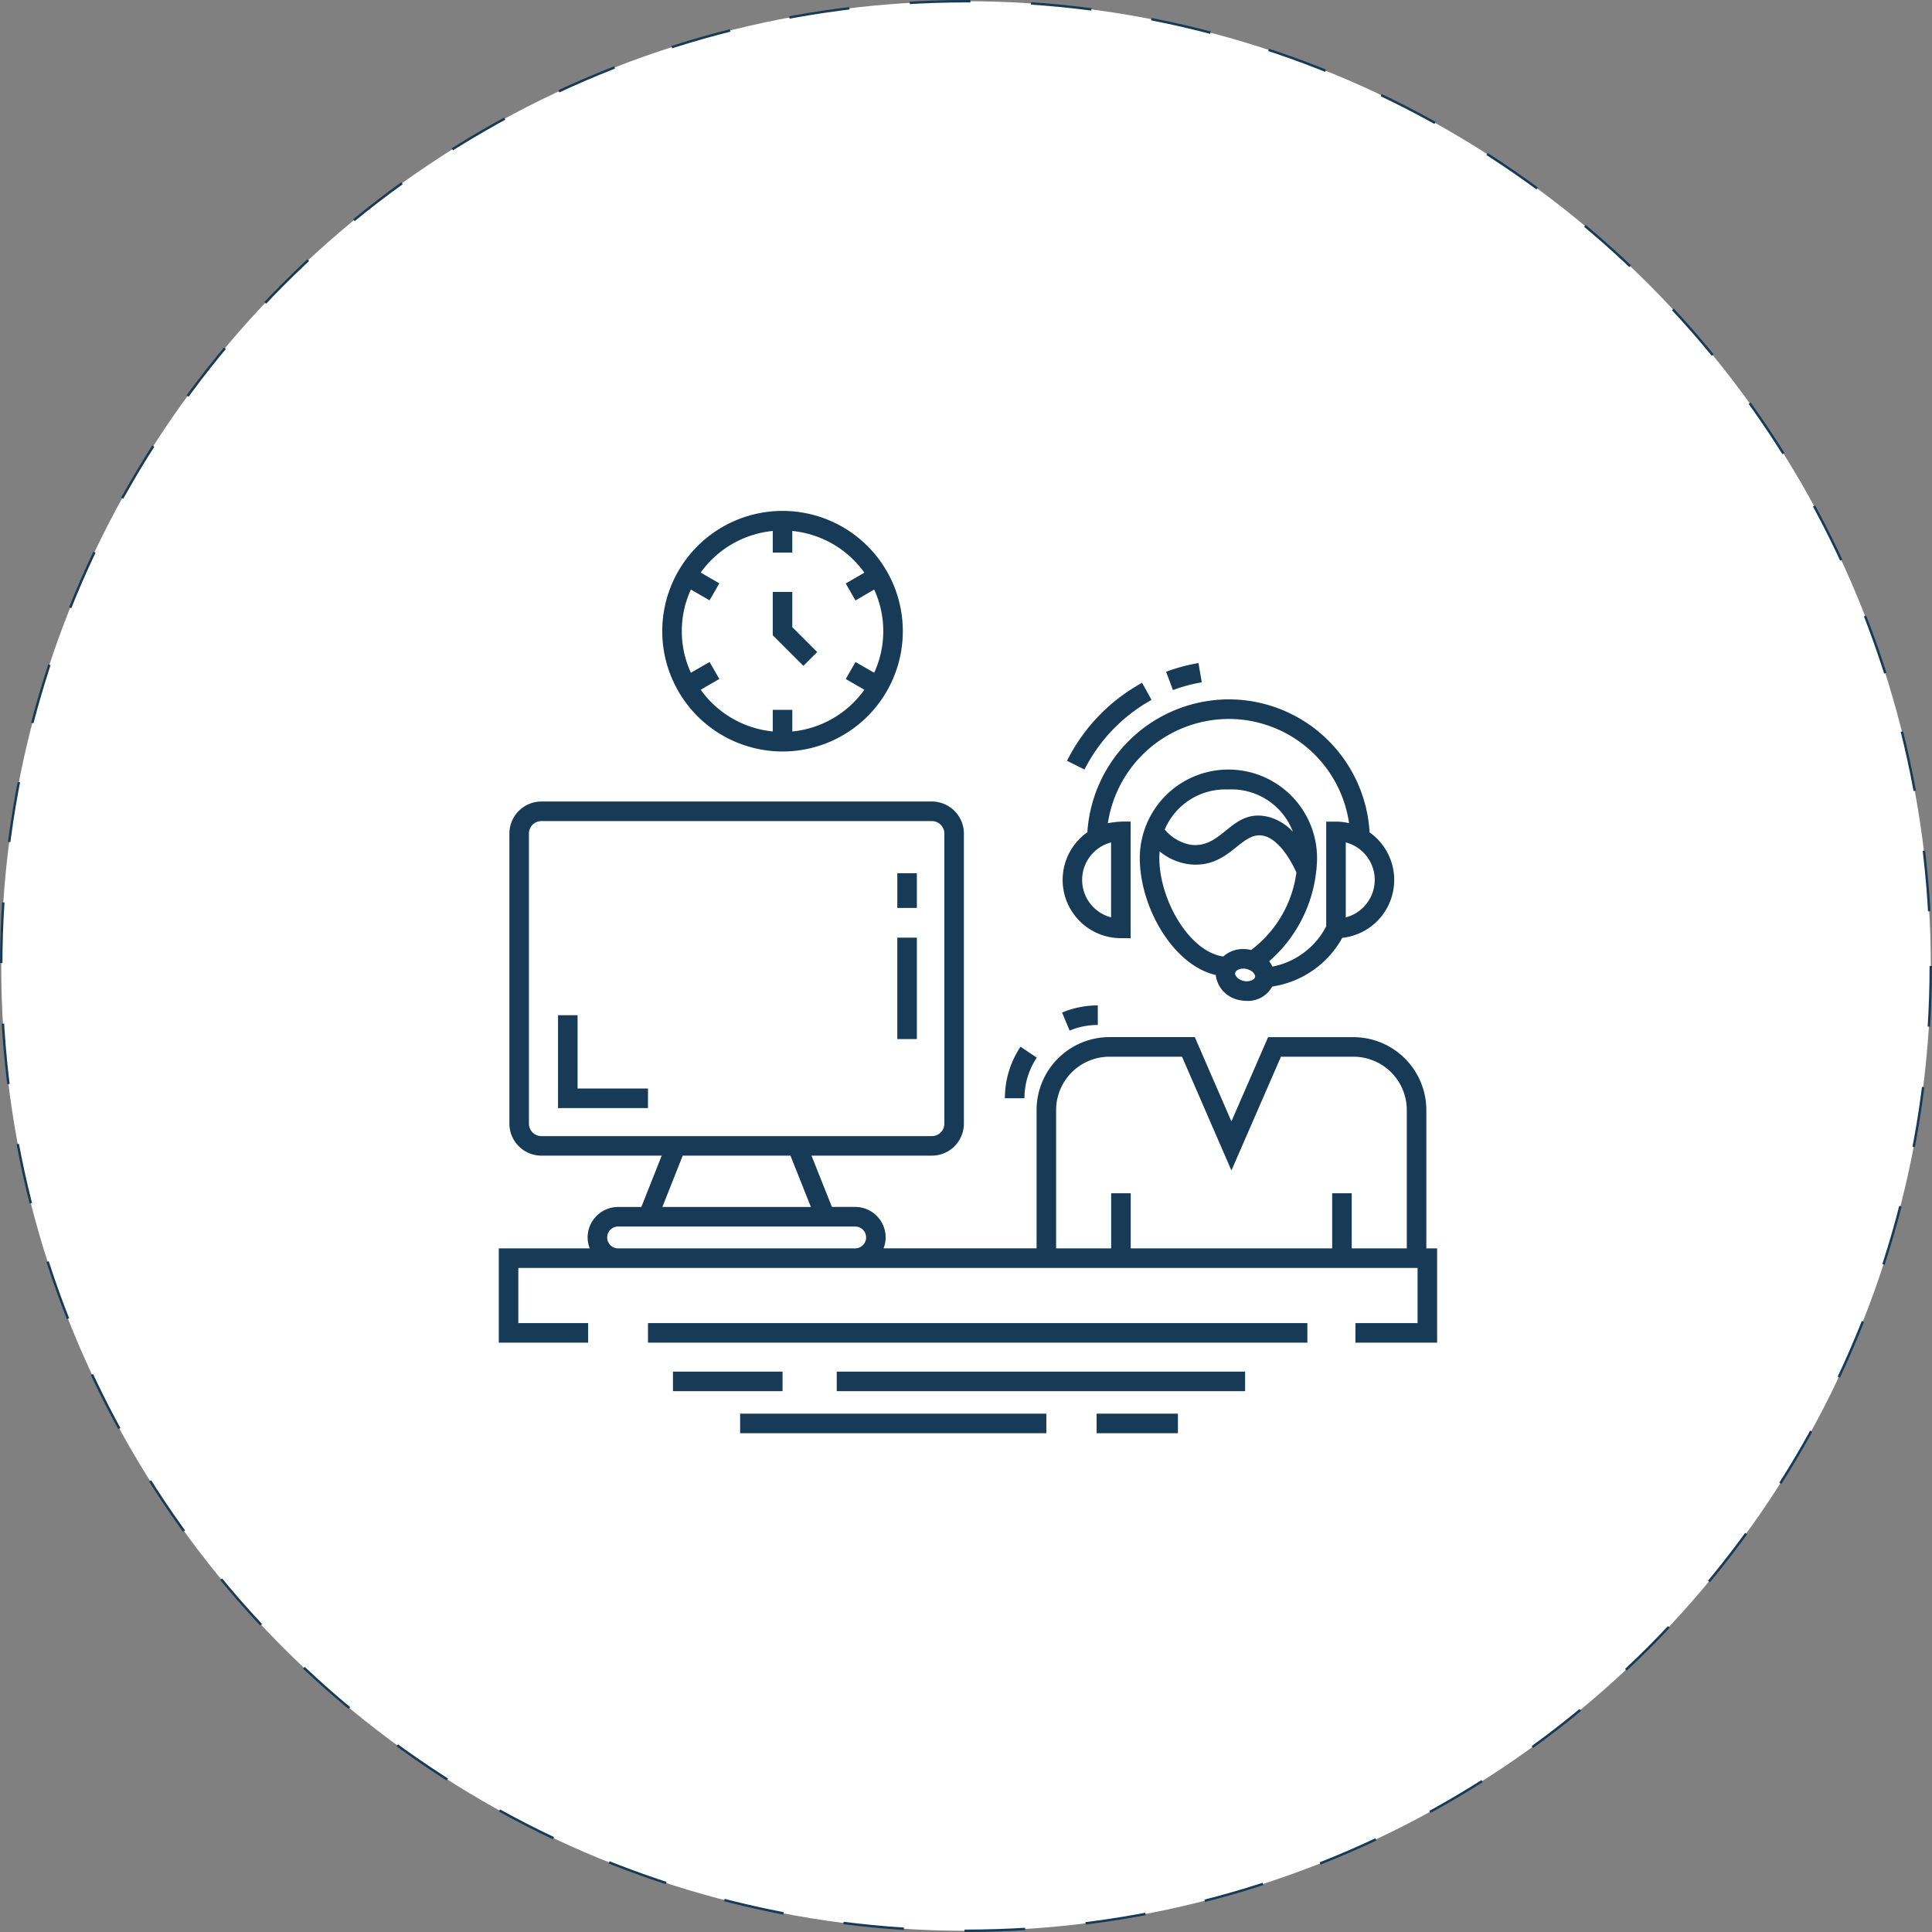 <svg xmlns="http://www.w3.org/2000/svg" width="159.2" height="159.2" viewBox="0 0 159.2 159.2"><rect x="0" y="0" width="159.2" height="159.2" fill="#808080" stroke="none"/><defs><style>.a{fill:#fff;stroke:#173a56;stroke-miterlimit:10;stroke-width:0.2px;stroke-dasharray:5;}.b{fill:#173a56;}</style></defs><g transform="translate(0.1 0.1)"><circle class="a" cx="79.5" cy="79.5" r="79.5"/><g transform="translate(40 40.18)"><path class="b" d="M63.485,40.778h.805v-9.6a7.854,7.854,0,0,0-1.876.124,10.1,10.1,0,0,1,9.932-8.588A10.025,10.025,0,0,1,82.289,31.3a4.8,4.8,0,0,0-1.078-.126h-.805V39.8a6.36,6.36,0,0,1-4.433,3.322,2.228,2.228,0,0,0-.266-.441,11.506,11.506,0,0,0,3.888-7.527l.009,0-.007-.017a9.394,9.394,0,0,0,.055-.95,7.3,7.3,0,0,0-14.607,0c0,4,2.718,8.81,6.256,9.625a2.4,2.4,0,0,0,1.984,2.073,2.87,2.87,0,0,0,.589.062,2.278,2.278,0,0,0,2.082-1.183,7.947,7.947,0,0,0,5.773-4.012,4.8,4.8,0,0,0,2.252-8.691A11.629,11.629,0,0,0,72.347,21.1,11.71,11.71,0,0,0,60.724,32.053a4.8,4.8,0,0,0,2.761,8.725Zm8.863-12.254a5.408,5.408,0,0,1,5.313,3.483,4.279,4.279,0,0,0-2-1.22c-3.06-.757-3.731,2.608-6.395,2.3A3.643,3.643,0,0,1,67.1,31.826a5.42,5.42,0,0,1,5.244-3.3Zm-5.693,5.66c0-.19.01-.375.025-.558a4.78,4.78,0,0,0,2.382,1.056c3.392.418,4.295-2.8,6.215-2.332,1.241.3,2.243,2.049,2.673,3.018a9.573,9.573,0,0,1-3.731,6.385c-.02,0-.037-.013-.057-.017a2.87,2.87,0,0,0-.589-.062,2.429,2.429,0,0,0-1.651.614C69.1,41.893,66.655,37.579,66.655,34.184Zm6.963,10.122c-.468-.1-.763-.436-.713-.67.042-.2.33-.351.669-.351a1.224,1.224,0,0,1,.254.028c.468.1.763.436.713.671S74.049,44.4,73.618,44.306Zm8.4-5.242V32.887a3.192,3.192,0,0,1,0,6.177ZM62.679,32.887v6.177a3.192,3.192,0,0,1,0-6.177Z" transform="translate(-11.224 -3.751)"/><path class="b" d="M72.213,18.972l-.271-1.588a14.736,14.736,0,0,0-2.667.718l.562,1.509A13.147,13.147,0,0,1,72.213,18.972Z" transform="translate(-13.285 -3.028)"/><path class="b" d="M66.1,20.814l-.778-1.41a14.979,14.979,0,0,0-6.186,6.427l1.44.722A13.561,13.561,0,0,1,66.1,20.814Z" transform="translate(-11.312 -3.421)"/><path class="b" d="M61.574,54.023V52.412A7.588,7.588,0,0,0,58.629,53l.621,1.486A5.99,5.99,0,0,1,61.574,54.023Z" transform="translate(-11.213 -9.844)"/><path class="b" d="M55.409,57.54l-1.34-.9a7.616,7.616,0,0,0-1.287,4.245h1.611A6.008,6.008,0,0,1,55.409,57.54Z" transform="translate(-10.076 -10.668)"/><path class="b" d="M8.674,53.412H7.063v7.654h7.412V59.455h-5.8Z" transform="translate(-1.18 -10.038)"/><path class="b" d="M41.773,45.477h1.611v8.358H41.773Z" transform="translate(-7.933 -8.494)"/><path class="b" d="M41.773,38.888h1.611v2.858H41.773Z" transform="translate(-7.933 -7.212)"/><path class="b" d="M27.636,21.644a9.912,9.912,0,1,0-9.912-9.912A9.923,9.923,0,0,0,27.636,21.644ZM20.085,8.3l1.538.888.805-1.4-1.536-.887A8.3,8.3,0,0,1,26.83,3.472V5.254h1.611V3.472a8.3,8.3,0,0,1,5.938,3.437L32.843,7.8l.805,1.4L35.187,8.3a8.21,8.21,0,0,1,0,6.859l-1.538-.888-.805,1.4,1.536.887a8.3,8.3,0,0,1-5.938,3.437V18.21H26.83v1.782a8.3,8.3,0,0,1-5.937-3.437l1.536-.887-.805-1.4-1.538.888a8.21,8.21,0,0,1,0-6.859Z" transform="translate(-3.254)"/><path class="b" d="M32.692,15.061l-2.051-2.051V10.105H29.03v3.572L31.553,16.2Z" transform="translate(-5.454 -1.612)"/><path class="b" d="M16.266,84.912H70.6v1.611H16.266Z" transform="translate(-2.97 -16.167)"/><path class="b" d="M77.433,68.373v-11.4a6.017,6.017,0,0,0-6.014-6.006H64.394L61.37,57.909l-3.017-6.946H51.329a6.017,6.017,0,0,0-6.014,6.006v11.4H32.706a2.488,2.488,0,0,0,.174-.9,2.515,2.515,0,0,0-2.512-2.512H28.451l-1.682-4.226h9.918a2.643,2.643,0,0,0,2.64-2.64v-23.9a2.644,2.644,0,0,0-2.64-2.641H4.514a2.644,2.644,0,0,0-2.64,2.641v23.9a2.643,2.643,0,0,0,2.64,2.64h9.911L12.749,64.96H10.833a2.515,2.515,0,0,0-2.512,2.512,2.488,2.488,0,0,0,.174.9H1V76.14H8.364V74.529H2.611V69.984h74.1v4.546H71.589V76.14h6.732V68.373Zm-30.507-11.4a4.4,4.4,0,0,1,4.4-4.395H57.3l4.072,9.375,4.081-9.375h5.969a4.4,4.4,0,0,1,4.4,4.395v11.4H71.285V63.829H69.674v4.542h-16.6V63.829H51.462v4.542H46.926ZM3.484,58.093v-23.9a1.031,1.031,0,0,1,1.03-1.03H36.687a1.031,1.031,0,0,1,1.03,1.03v23.9a1.03,1.03,0,0,1-1.03,1.03H4.514a1.031,1.031,0,0,1-1.03-1.03Zm12.673,2.64h8.879l1.682,4.226H14.481Zm-5.324,7.639a.9.9,0,1,1,0-1.8H30.368a.9.9,0,0,1,0,1.8Z" transform="translate(0 -5.784)"/><path class="b" d="M35.576,89.877H69.228v1.611H35.576Z" transform="translate(-6.728 -17.134)"/><path class="b" d="M18.819,89.877h9.03v1.611h-9.03Z" transform="translate(-3.467 -17.134)"/><path class="b" d="M62.164,94.18h6.7v1.611h-6.7Z" transform="translate(-11.901 -17.971)"/><path class="b" d="M25.692,94.18H50.924v1.611H25.692Z" transform="translate(-4.804 -17.971)"/></g></g></svg>